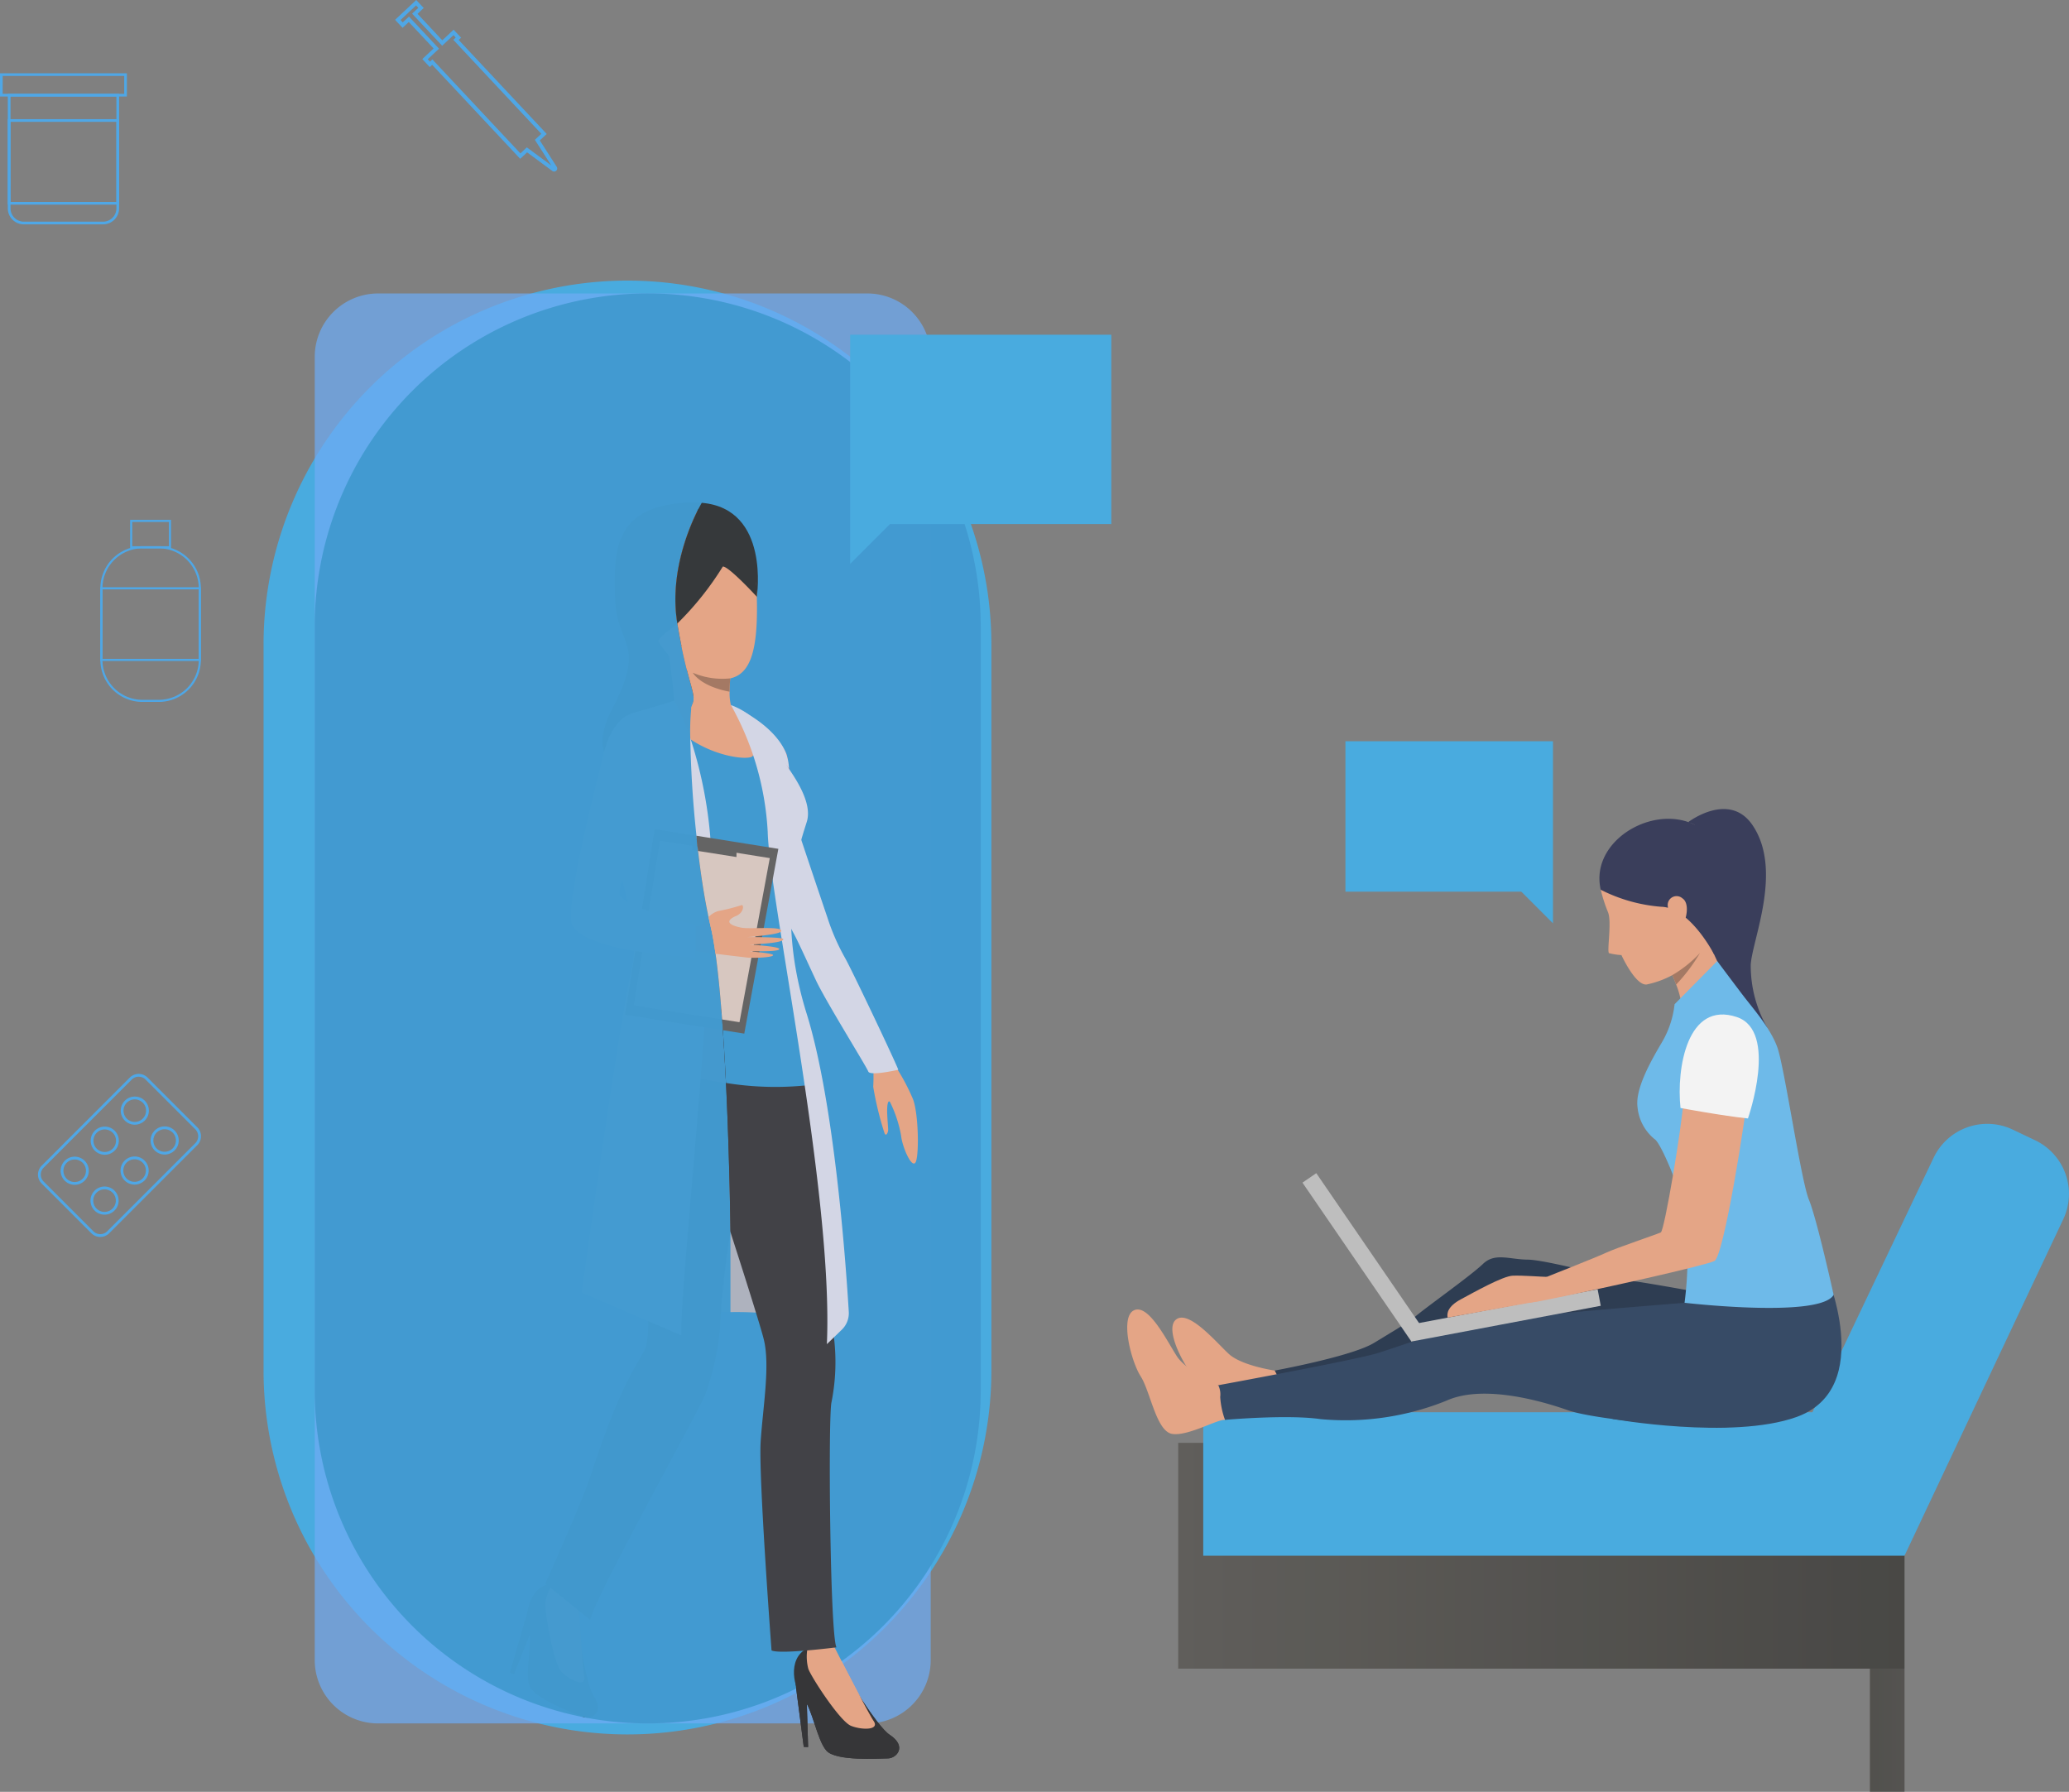 <svg xmlns="http://www.w3.org/2000/svg" xmlns:xlink="http://www.w3.org/1999/xlink" width="266.067" height="230.396" viewBox="0 0 266.067 230.396">
  <rect x="0" y="0" width="266.067" height="230.396" fill="#808080" stroke="none"/>
  <defs>
    <linearGradient id="linear-gradient" y1="0.5" x2="1" y2="0.5" gradientUnits="objectBoundingBox">
      <stop offset="0" stop-color="#5c5a56"/>
      <stop offset="1" stop-color="#42413e"/>
    </linearGradient>
    <linearGradient id="linear-gradient-2" x1="0.5" y1="-3.019" x2="0.5" y2="3.494" xlink:href="#linear-gradient"/>
  </defs>
  <g id="Group_626" data-name="Group 626" opacity="0.9">
    <g id="Group_602" data-name="Group 602" transform="translate(33.899 36.086)">
      <rect id="Rectangle_148" data-name="Rectangle 148" width="79.213" height="183.866" rx="39.606" transform="translate(82.39 185.513) rotate(180)" fill="#587aa3"/>
      <path id="Rectangle_149" data-name="Rectangle 149" d="M46.8,0h0a46.8,46.8,0,0,1,46.8,46.8v93.333a46.8,46.8,0,0,1-46.8,46.8h0A46.8,46.8,0,0,1,0,140.129V46.8A46.8,46.8,0,0,1,46.8,0Z" transform="translate(93.592 186.925) rotate(180)" fill="#43afe9"/>
      <path id="Path_1160" data-name="Path 1160" d="M683.518,486.746v167.57a8.146,8.146,0,0,1-8.149,8.145H612.454a8.148,8.148,0,0,1-8.149-8.145V486.746a8.149,8.149,0,0,1,8.149-8.149h62.915A8.147,8.147,0,0,1,683.518,486.746Z" transform="translate(-597.73 -476.95)" fill="#6bb0ff" opacity="0.73" style="mix-blend-mode: screen;isolation: isolate"/>
      <g id="Group_586" data-name="Group 586" transform="translate(31.68 28.516)">
        <path id="Path_1161" data-name="Path 1161" d="M921.675,1258.942a43.221,43.221,0,0,1,19.586,0l-5.167-26.471S923.193,1246.149,921.675,1258.942Z" transform="translate(-902.323 -1153.738)" fill="#b3b7c4"/>
        <g id="Group_568" data-name="Group 568" transform="translate(36.518 147.025)">
          <path id="Path_1162" data-name="Path 1162" d="M1050.822,1723.508s4.017,6.809,5.713,7.921c2.3,1.51.86,3.036-.233,3.038s-6.677.4-7.907-1-1.841-5.581-2.985-6.675-2.192-5.133.557-6.5C1048.981,1718.792,1050.822,1723.508,1050.822,1723.508Z" transform="translate(-1044.222 -1719.999)" fill="#2d2d30"/>
        </g>
        <g id="Group_569" data-name="Group 569" transform="translate(38.161 146.964)">
          <path id="Path_1163" data-name="Path 1163" d="M1059.4,1719.565s4.368,8.549,5.161,9.727-1.493,1.176-2.909.617-5.092-6.231-5.491-7.321a6.137,6.137,0,0,1-.109-2.667Z" transform="translate(-1055.948 -1719.565)" fill="#eea886"/>
        </g>
        <g id="Group_570" data-name="Group 570" transform="translate(36.718 151.829)">
          <path id="Path_1164" data-name="Path 1164" d="M1045.649,1754.3l1.062,8.175.563.025-.175-5.881Z" transform="translate(-1045.649 -1754.296)" fill="#2d2d30"/>
        </g>
        <g id="Group_571" data-name="Group 571" transform="translate(2.193 139.005)">
          <path id="Path_1165" data-name="Path 1165" d="M805.663,1667.636s.963,7.847,2.073,9.544c1.507,2.3-.425,3.127-1.428,2.692s-6.281-2.3-6.851-4.071.542-5.852-.07-7.312.041-5.581,3.108-5.738C805.859,1662.578,805.663,1667.636,805.663,1667.636Z" transform="translate(-799.179 -1662.745)" fill="#2d2d30"/>
        </g>
        <g id="Group_572" data-name="Group 572" transform="translate(4.541 139.009)">
          <path id="Path_1166" data-name="Path 1166" d="M820.121,1663.787s.589,9.582.845,10.979-1.839.482-2.914-.6-2.179-7.746-2.109-8.9a6.137,6.137,0,0,1,.965-2.489Z" transform="translate(-815.94 -1662.776)" fill="#eea886"/>
        </g>
        <g id="Group_573" data-name="Group 573" transform="translate(0 142.526)">
          <path id="Path_1167" data-name="Path 1167" d="M785.816,1687.883l-2.292,7.919.506.247,2.189-5.461Z" transform="translate(-783.524 -1687.883)" fill="#2d2d30"/>
        </g>
        <g id="Group_574" data-name="Group 574" transform="translate(27.742 28.386)">
          <path id="Path_1168" data-name="Path 1168" d="M1116.815,1184.926a23.817,23.817,0,0,1,.027,3.068,42.039,42.039,0,0,0,1.44,5.923c.175.485.411.093.477-.283.038-.215-.152-1.875-.122-2.8.026-.775.155-1.1.349-.914a16.014,16.014,0,0,1,1.443,4.359c.12,1.327,1.29,4.109,1.816,3.491s.447-6.281-.289-8.194a26.818,26.818,0,0,0-2.2-4.144Z" transform="translate(-1097.87 -1141.239)" fill="#eea886"/>
          <path id="Path_1169" data-name="Path 1169" d="M999.911,917.84c-.216-.61-5.471-9.04-6.729-11.724s-2.362-5.15-2.952-6.2c-.039-.069-.1-.19-.189-.353-.41-.783-1.307-2.533-2.208-4.158l-.19-.339-.159-.647c-.632-1.126-.266-1.876-.389-2.825a2.9,2.9,0,0,0-.284-.924l-.018-.036A21.469,21.469,0,0,1,985.228,887c-.631-2.566-3.655-13.952-3.655-13.952s4.883,1.722,5.644,3.471c1.154,2.654,2.511,6.653,2.882,7.889s3.82,11.478,4.531,13.56a28.152,28.152,0,0,0,2.231,5.158c.792,1.332,6.51,13.39,6.912,14.486C1003.772,917.616,1000.128,918.451,999.911,917.84Z" transform="translate(-981.573 -873.052)" fill="#dbdff0"/>
        </g>
        <g id="Group_575" data-name="Group 575" transform="translate(23.873 66.418)">
          <path id="Path_1170" data-name="Path 1170" d="M955.52,1162.454c.2.966,1.48,5.01,2.914,9.5h0c1.307,4.1,2.742,8.566,3.6,11.418.321,1.064.562,1.9.687,2.414.826,3.377-.1,8.674-.4,13.1s1.391,26.869,1.391,26.869c1.125.525,8.348-.408,8.348-.408-.825-1.576-1.082-29.807-.632-31.533a26.2,26.2,0,0,0,.3-8.4,7.312,7.312,0,0,1-.147-1.505c-.038-2.368.45-6.283.747-10.576.375-5.4-1.726-18.835-2.025-20.036-.028-.111-.071-.266-.127-.457-.553-1.884-2.332-7.232-2.332-7.232-3.61-1.074-6.328-1.268-8.357-.855a6.213,6.213,0,0,0-4.9,4.206C952.82,1153.845,955.261,1161.2,955.52,1162.454Z" transform="translate(-953.949 -1144.555)" fill="#3b3b40"/>
        </g>
        <g id="Group_576" data-name="Group 576" transform="translate(4.541 62.684)">
          <path id="Path_1171" data-name="Path 1171" d="M815.94,1194.221l5.786,4.688c.62-3,13.916-26.734,14.821-29.06a33.978,33.978,0,0,0,1.871-8.479c0-.295.021-.792.063-1.437.16-2.5.618-7.221,1.275-10.895.122-.685.252-1.334.387-1.925.727-3.168.853-13.991.862-20.356,0-2.832-.016-4.782-.016-4.782s-.063-.05-.181-.139c-1.369-1.035-10.146-7.349-13.206-1.447a17.691,17.691,0,0,0-1.656,4.978c-.982,5.348-.019,11.372.773,16.86.678,4.7,1.976,11.331,2.349,16.254.206,2.709.131,4.9-.481,5.965-1.726,3-3.413,5.542-6.9,16.133C820.55,1184.025,815.94,1194.221,815.94,1194.221Z" transform="translate(-815.94 -1117.9)" fill="#3b3b40"/>
        </g>
        <g id="Group_577" data-name="Group 577" transform="translate(11.9)">
          <path id="Path_1172" data-name="Path 1172" d="M888.327,682.534s1.909-12.349-8.318-12.121-10.09,6.334-9.908,12.394,4.1,5.6-.319,14.034,3.828,8.43,3.828,8.43l6.4-8.794Z" transform="translate(-868.48 -670.41)" fill="#2d3133"/>
        </g>
        <g id="Group_578" data-name="Group 578" transform="translate(15.665 1.044)">
          <path id="Path_1173" data-name="Path 1173" d="M904.24,678.006s6.926,1.094,7.2,10.936-1.868,11.938-7.928,9.888-7.974-12.348-8.111-13.943S894.9,676.821,904.24,678.006Z" transform="translate(-895.357 -677.862)" fill="#eea886"/>
        </g>
        <g id="Group_579" data-name="Group 579" transform="translate(12.386 25.099)">
          <path id="Path_1174" data-name="Path 1174" d="M871.945,859.911c-.027,3.389,3.869,11.49,4.469,13.991s1.551,3.3.75,6.5-3.282,14.033-3.182,14.984,15.151,5.729,25.676,3.8c0,0-4.1-15.289-4.4-17.04s.365-8.315.515-10.166,2.024-5.835,1.961-7.69c-.064-1.89-.993-3.522-2.291-5.541-.4-.626-.825-1.263-1.248-1.883a35.7,35.7,0,0,0-3.425-4.484,10.832,10.832,0,0,0-1.379-1.1l0,0a6.392,6.392,0,0,0-1.419-.749l-5.953-.951s-3.711,1.342-5.845,1.842C876.173,851.43,872.007,852.038,871.945,859.911Z" transform="translate(-871.945 -849.588)" fill="#e55353"/>
        </g>
        <g id="Group_580" data-name="Group 580" transform="translate(29.831 26.798)">
          <path id="Path_1175" data-name="Path 1175" d="M996.48,861.718l3.451,5.438,3.185,5.019c-.008-.027-.22-.787-.579-2.988-.068-.418-.142-.888-.221-1.414a3.686,3.686,0,0,0-.1-.463h0c-1.363-3.142-5.577-5.512-5.731-5.59Z" transform="translate(-996.48 -861.718)" fill="#e55353"/>
        </g>
        <g id="Group_581" data-name="Group 581" transform="translate(19.895 17.433)">
          <path id="Path_1176" data-name="Path 1176" d="M925.58,795.008c.6,1.134,1.234,8.171,1.234,8.171s8.471,3.2,7.6,1.391a6.93,6.93,0,0,1-.517-2.808,13.606,13.606,0,0,1,.094-1.709c.022-.185.039-.292.039-.292S924.979,793.874,925.58,795.008Z" transform="translate(-925.551 -794.863)" fill="#eea886"/>
        </g>
        <g id="Group_582" data-name="Group 582" transform="translate(15.112 0.878)">
          <path id="Path_1177" data-name="Path 1177" d="M903.667,684.05s-3.554,5.787-6.789,8.065-1.595,4.1-1.595,4.1-8.441-17.771-.416-19,12.947-1.321,13.174,10.708C908.041,687.923,904.4,683.959,903.667,684.05Z" transform="translate(-891.405 -676.678)" fill="#2d3133"/>
        </g>
        <g id="Group_583" data-name="Group 583" transform="translate(23.509 21.898)">
          <path id="Path_1178" data-name="Path 1178" d="M951.352,826.735c1.3,1.918,4.736,2.434,4.736,2.434h0a13.606,13.606,0,0,1,.094-1.71A9.676,9.676,0,0,1,951.352,826.735Z" transform="translate(-951.352 -826.735)" fill="#a77860"/>
        </g>
        <path id="Path_1179" data-name="Path 1179" d="M1002.226,867.285h0a7.109,7.109,0,0,1,.335,1.914l-1.248-1.883s-2.228-3.2-2.992-4.026a12.667,12.667,0,0,0-1.812-1.558S1000.893,863.839,1002.226,867.285Z" transform="translate(-966.674 -834.932)" fill="#dbdff0"/>
        <path id="Path_1180" data-name="Path 1180" d="M894.354,1047.021a45.491,45.491,0,0,0,4.83,1.372c2.326.493-.078,3.279-.078,3.279s-4.029-.373-5.966-.561C892.2,1051.019,894.354,1047.021,894.354,1047.021Z" transform="translate(-877.582 -994.266)" fill="#eea886"/>
        <path id="Path_1181" data-name="Path 1181" d="M873.727,873.2s-5.437-2.132-7.046-2.257c0,0,1.094-8.731,6.434-7.806S873.727,873.2,873.727,873.2Z" transform="translate(-855.033 -836.079)" fill="#e55353"/>
        <path id="Path_1182" data-name="Path 1182" d="M930.276,850.418s3.992,6.138,2.641,6.674-8.666-.716-11.775-6.546C921.141,850.546,925.791,848.162,930.276,850.418Z" transform="translate(-901.864 -824.368)" fill="#eea886"/>
        <path id="Path_1183" data-name="Path 1183" d="M861.4,852.461s4.233,7.024,4.79,20.38-4.183,56.015-3.888,61.219l-12.793-5.527s4.822-34.885,6.422-41.537-3.455-15.4-4.017-25.175c0,0,.356-6.7,4.244-7.806S861.4,852.461,861.4,852.461Z" transform="translate(-840.266 -826.96)" fill="#dbdff0"/>
        <g id="Group_584" data-name="Group 584" transform="translate(8.194 27.056)">
          <path id="Path_1184" data-name="Path 1184" d="M846.411,869.061s.956-6.451,5.683-5.387c4.542,1.021.286,9.479-.048,10.48s-3.7,9.18-3.989,10.252c-.922,3.389-.058,3.469,1.33,4.268,4.1,2.359,12.519,2.2,13.491,2.852a1.5,1.5,0,0,1-.718,2.737c-2.123.091-14.257-1.051-15.95-1.217-1.641-.161-4.909-.3-4.051-6.132C842.737,882.986,846.411,869.061,846.411,869.061Z" transform="translate(-842.018 -863.555)" fill="#eea886"/>
        </g>
        <path id="Path_1185" data-name="Path 1185" d="M986.352,856.374a37.369,37.369,0,0,1,4.736,16.318c.235,8.848,8.474,46.552,7.607,65.862l1.917-1.856a2.956,2.956,0,0,0,.9-2.3c-.331-5.548-1.795-26.731-5.417-38.338-4.192-13.433-.669-22.337.036-24.735s-1.547-5.589-2.3-6.73S991.264,858.2,986.352,856.374Z" transform="translate(-957.94 -830.324)" fill="#dbdff0"/>
        <g id="Group_585" data-name="Group 585" transform="translate(14.817 42.015)">
          <path id="Path_1186" data-name="Path 1186" d="M893.092,970.347,889.3,994.2l15.312,2.433L909,972.875Z" transform="translate(-889.301 -970.347)" fill="#616161"/>
          <path id="Path_1187" data-name="Path 1187" d="M900.535,980.883l-3.367,21.188,13.6,2.161,3.9-21.1Z" transform="translate(-896.066 -979.407)" fill="#e0cec7"/>
          <path id="Path_1188" data-name="Path 1188" d="M950.653,980.287l.236-1.487,5.5.874-.021,1.521Z" transform="translate(-942.059 -977.615)" fill="#616161"/>
        </g>
        <path id="Path_1189" data-name="Path 1189" d="M937.258,1042.351s2.53.423,2.766.385,1.235-1.676,2.394-1.97a23.765,23.765,0,0,0,2.964-.743c.357-.222.455.913-.658,1.378s-1.391,1.086.692,1.5c1.153.231,5.461-.25,5.1.478-.21.427-4.362.733-4.362.733s4.48-.02,4.632.25c.3.533-4.193.722-4.381.7,0,0,3.85.221,3.884.566.042.429-3.858.247-3.823.317,0,0,3.061.211,3.03.472-.04.343-2.734.384-3.256.323s-5.8-.662-6.684-.838-2.38-.28-2.38-.28Z" transform="translate(-915.656 -988.224)" fill="#eea886"/>
        <path id="Path_1190" data-name="Path 1190" d="M843.556,868.726s-4.344,16.438-3.982,20.486,16,4.8,16,4.8v-4.259s-8.188-1.818-9.724-3.7c-.8-.978,4.545-13.474,4.545-13.474s4.782-7.818.249-9.809S844.165,866.351,843.556,868.726Z" transform="translate(-831.704 -835.466)" fill="#dbdff0"/>
      </g>
      <path id="Rectangle_150" data-name="Rectangle 150" d="M42.824,0h0A42.824,42.824,0,0,1,85.649,42.824v98.222A42.825,42.825,0,0,1,42.824,183.87h0A42.824,42.824,0,0,1,0,141.046V42.824A42.824,42.824,0,0,1,42.824,0Z" transform="translate(6.572 1.642)" fill="#3a9cd8" opacity="0.98" style="mix-blend-mode: screen;isolation: isolate"/>
      <g id="Group_601" data-name="Group 601" transform="translate(52.953 28.565)">
        <path id="Path_1191" data-name="Path 1191" d="M995.523,1258.955a44.015,44.015,0,0,0-10.581-1.1v-10.279s-.039-3.348-.166-8.17a71.879,71.879,0,0,1,5.584-6.921Z" transform="translate(-977.858 -1153.797)" fill="#b3b7c4"/>
        <g id="Group_587" data-name="Group 587" transform="translate(15.245 146.976)">
          <path id="Path_1192" data-name="Path 1192" d="M1050.822,1723.508s4.017,6.809,5.713,7.921c2.3,1.51.86,3.036-.233,3.038s-6.677.4-7.907-1-1.841-5.581-2.985-6.675-2.192-5.133.557-6.5C1048.981,1718.792,1050.822,1723.508,1050.822,1723.508Z" transform="translate(-1044.222 -1719.999)" fill="#2d2d30"/>
        </g>
        <g id="Group_588" data-name="Group 588" transform="translate(16.887 146.915)">
          <path id="Path_1193" data-name="Path 1193" d="M1059.4,1719.565s4.368,8.549,5.161,9.727-1.493,1.176-2.909.617-5.092-6.231-5.491-7.321a6.137,6.137,0,0,1-.109-2.667Z" transform="translate(-1055.948 -1719.565)" fill="#eea886"/>
        </g>
        <g id="Group_589" data-name="Group 589" transform="translate(15.445 151.78)">
          <path id="Path_1194" data-name="Path 1194" d="M1045.649,1754.3l1.062,8.175.563.025-.175-5.881Z" transform="translate(-1045.649 -1754.296)" fill="#2d2d30"/>
        </g>
        <g id="Group_590" data-name="Group 590" transform="translate(6.469 28.337)">
          <path id="Path_1195" data-name="Path 1195" d="M1116.815,1184.926a23.817,23.817,0,0,1,.027,3.068,42.039,42.039,0,0,0,1.44,5.923c.175.485.411.093.477-.283.038-.215-.152-1.875-.122-2.8.026-.775.155-1.1.349-.914a16.014,16.014,0,0,1,1.443,4.359c.12,1.327,1.29,4.109,1.816,3.491s.447-6.281-.289-8.194a26.818,26.818,0,0,0-2.2-4.144Z" transform="translate(-1097.87 -1141.239)" fill="#eea886"/>
          <path id="Path_1196" data-name="Path 1196" d="M999.911,917.84c-.216-.61-5.471-9.04-6.729-11.724s-2.362-5.15-2.952-6.2c-.039-.069-.1-.19-.189-.353-.41-.783-1.307-2.533-2.208-4.158l-.19-.339-.159-.647c-.632-1.126-.266-1.876-.389-2.825a2.9,2.9,0,0,0-.284-.924l-.018-.036A21.469,21.469,0,0,1,985.228,887c-.631-2.566-3.655-13.952-3.655-13.952s4.883,1.722,5.644,3.471c1.154,2.654,2.511,6.653,2.882,7.889s3.82,11.478,4.531,13.56a28.152,28.152,0,0,0,2.231,5.158c.792,1.332,6.51,13.39,6.912,14.486C1003.772,917.616,1000.128,918.451,999.911,917.84Z" transform="translate(-981.573 -873.052)" fill="#dbdff0"/>
        </g>
        <g id="Group_591" data-name="Group 591" transform="translate(6.069 66.366)">
          <path id="Path_1197" data-name="Path 1197" d="M993.629,1173.326c-.3,4.285-.791,8.2-.751,10.571a7.506,7.506,0,0,0,.146,1.5,26.285,26.285,0,0,1-.3,8.4c-.449,1.728-.2,29.957.635,31.539,0,0-7.224.927-8.346.4,0,0-1.689-22.441-1.4-26.863s1.23-9.722.41-13.1c-.127-.517-.371-1.357-.693-2.42-.43-1.425-1.005-3.26-1.63-5.242s-1.318-4.129-1.972-6.169c0,0-.1-9.3-.576-19.181-.117-2.274-.244-4.559-.4-6.784-.01-.166-.019-.332-.039-.5a7.189,7.189,0,0,1,2.069-.742c2.03-.42,4.744-.225,8.356.849,0,0,1.777,5.349,2.333,7.233.058.2.1.351.127.459C991.9,1154.487,994,1167.918,993.629,1173.326Z" transform="translate(-978.714 -1144.54)" fill="#3b3b40"/>
        </g>
        <g id="Group_592" data-name="Group 592" transform="translate(5.902 65.059)">
          <path id="Path_1198" data-name="Path 1198" d="M979.959,1141.637c-.01,6.364-.137,17.19-.859,20.352-.136.6-.263,1.24-.39,1.933,0,0-.1-9.3-.576-19.181-.117-2.274-.244-4.558-.4-6.784-.029-.459-.058-.917-.1-1.376s-.068-.918-.108-1.377a26.471,26.471,0,0,1,2.235,1.513c.117.088.176.137.176.137S979.959,1138.806,979.959,1141.637Z" transform="translate(-977.528 -1135.204)" fill="#3b3b40"/>
        </g>
        <g id="Group_593" data-name="Group 593" transform="translate(0)">
          <path id="Path_1199" data-name="Path 1199" d="M945.864,682.835l-8.317,13.939c.459-.9.059-1.679-.664-4.51-.214-.84-.458-1.864-.713-3.123-.166-.84-.351-1.786-.527-2.86v-.01c-1.034-6.227,1.4-12.084,2.558-14.427.049-.088.088-.166.127-.244.283-.546.459-.839.459-.839C947.621,671.512,945.864,682.835,945.864,682.835Z" transform="translate(-935.393 -670.76)" fill="#2d3133"/>
        </g>
        <g id="Group_594" data-name="Group 594" transform="translate(0 1.083)">
          <path id="Path_1200" data-name="Path 1200" d="M937.938,699.373a7.184,7.184,0,0,1-1.054-.459c-.361-1.406-.79-3.309-1.24-5.984v-.01c-1.034-6.227,1.4-12.084,2.558-14.427l.468.059s6.921,1.093,7.194,10.933S944,701.423,937.938,699.373Z" transform="translate(-935.393 -678.494)" fill="#eea886"/>
        </g>
        <g id="Group_595" data-name="Group 595" transform="translate(1.911 25.233)">
          <path id="Path_1201" data-name="Path 1201" d="M965.947,900.315a39.822,39.822,0,0,1-12.319-.059c-.39-7.858-1.005-16.1-2.011-20.284-1.63-6.813-2.479-17.795-2.577-23.915a29.1,29.1,0,0,1,.117-3.934,2.161,2.161,0,0,1,.117-.449,1.684,1.684,0,0,0,.2-.781l4.793.771a6.177,6.177,0,0,1,1.416.742v.01a10.305,10.305,0,0,1,1.386,1.093,36.229,36.229,0,0,1,3.426,4.49c.42.615.84,1.249,1.24,1.884,1.3,2.011,2.235,3.651,2.294,5.535.068,1.855-1.806,5.837-1.962,7.692s-.81,8.414-.508,10.171S965.947,900.315,965.947,900.315Z" transform="translate(-949.031 -850.894)" fill="#3a9cd8"/>
        </g>
        <g id="Group_596" data-name="Group 596" transform="translate(8.557 26.749)">
          <path id="Path_1202" data-name="Path 1202" d="M996.48,861.718l3.451,5.438,3.185,5.019c-.008-.027-.22-.787-.579-2.988-.068-.418-.142-.888-.221-1.414a3.686,3.686,0,0,0-.1-.463h0c-1.363-3.142-5.577-5.512-5.731-5.59Z" transform="translate(-996.48 -861.718)" fill="#e55353"/>
        </g>
        <g id="Group_597" data-name="Group 597" transform="translate(0.778 18.381)">
          <path id="Path_1203" data-name="Path 1203" d="M942.2,810.058a2.154,2.154,0,0,1,.117-.449c.459-.9.059-1.679-.664-4.51-.214-.84-.458-1.864-.713-3.124,2.518,1.425,6.325,3.9,6.325,3.9s-.02.107-.039.293a13.846,13.846,0,0,0-.088,1.708,6.8,6.8,0,0,0,.508,2.8C948.226,811.893,944.653,810.868,942.2,810.058Z" transform="translate(-940.944 -801.976)" fill="#eea886"/>
        </g>
        <g id="Group_598" data-name="Group 598" transform="translate(0 0.839)">
          <path id="Path_1204" data-name="Path 1204" d="M945.863,687.987s-3.641-3.963-4.373-3.875a39,39,0,0,1-5.847,7.321v-.01c-1.074-6.452,1.581-12.514,2.684-14.671C942.963,676.83,945.7,679.1,945.863,687.987Z" transform="translate(-935.392 -676.752)" fill="#2d3133"/>
        </g>
        <g id="Group_599" data-name="Group 599" transform="translate(2.236 21.849)">
          <path id="Path_1205" data-name="Path 1205" d="M951.352,826.735c1.3,1.918,4.736,2.434,4.736,2.434h0a13.606,13.606,0,0,1,.094-1.71A9.676,9.676,0,0,1,951.352,826.735Z" transform="translate(-951.352 -826.735)" fill="#a77860"/>
        </g>
        <path id="Path_1206" data-name="Path 1206" d="M1002.226,867.285h0a7.109,7.109,0,0,1,.335,1.914l-1.248-1.883s-2.228-3.2-2.992-4.026a12.667,12.667,0,0,0-1.812-1.558S1000.893,863.839,1002.226,867.285Z" transform="translate(-987.948 -834.981)" fill="#dbdff0"/>
        <path id="Path_1207" data-name="Path 1207" d="M956.9,857.138c-.918.371-4.617-.1-7.858-2.275a29.1,29.1,0,0,1,.117-3.934,2.161,2.161,0,0,1,.117-.449,1.675,1.675,0,0,0,.185-.956,9.4,9.4,0,0,1,4.8.947S958.255,856.6,956.9,857.138Z" transform="translate(-947.121 -824.467)" fill="#eea886"/>
        <path id="Path_1208" data-name="Path 1208" d="M951.725,911.067a.293.293,0,0,0-.019-.1c-.01-.049-.02-.088-.029-.137q-.117-.512-.234-1.054a137.134,137.134,0,0,1-2.343-22.861v-.136a55.59,55.59,0,0,1,2.733,15.569C951.92,904.556,951.871,907.563,951.725,911.067Z" transform="translate(-947.179 -856.521)" fill="#dbdff0"/>
        <g id="Group_600" data-name="Group 600" transform="translate(4.526 54.448)">
          <path id="Path_1209" data-name="Path 1209" d="M970.242,1062.728c-.381.019-1.064-.01-1.952-.058-.176-1.22-.371-2.313-.586-3.212a12.706,12.706,0,0,1,3.25.527A1.5,1.5,0,0,1,970.242,1062.728Z" transform="translate(-967.704 -1059.458)" fill="#eea886"/>
        </g>
        <path id="Path_1210" data-name="Path 1210" d="M986.352,856.374a37.369,37.369,0,0,1,4.736,16.318c.235,8.848,8.474,46.552,7.607,65.862l1.917-1.856a2.956,2.956,0,0,0,.9-2.3c-.331-5.548-1.795-26.731-5.417-38.338-4.192-13.433-.669-22.337.036-24.735s-1.547-5.589-2.3-6.73S991.264,858.2,986.352,856.374Z" transform="translate(-979.214 -830.374)" fill="#dbdff0"/>
        <path id="Path_1211" data-name="Path 1211" d="M965.216,978.073l-4.383,23.759-2.753-.439c-.029-.459-.058-.917-.1-1.376-.234-3.114-.508-6.042-.849-8.453-.019-.107-.03-.215-.049-.322-.166-1.181-.361-2.235-.566-3.114a.292.292,0,0,0-.02-.1c-.01-.049-.02-.088-.029-.137q-.117-.512-.234-1.054c-.576-2.655-1.045-5.828-1.415-9.048-.049-.459-.1-.927-.146-1.4Z" transform="translate(-951.973 -933.581)" fill="#616161"/>
        <path id="Path_1212" data-name="Path 1212" d="M965.011,987.834l-3.895,21.1-2.235-.351c-.234-3.114-.508-6.042-.849-8.453-.02-.107-.03-.215-.049-.322-.166-1.181-.361-2.235-.566-3.114a.293.293,0,0,0-.019-.1c-.01-.049-.02-.088-.029-.137q-.117-.512-.234-1.054c-.576-2.655-1.045-5.828-1.415-9.049Z" transform="translate(-952.871 -942.151)" fill="#e0cec7"/>
        <path id="Path_1213" data-name="Path 1213" d="M960.086,980.062l-.019,1.523-4.939-.781c-.029-.185-.049-.371-.068-.556-.039-.332-.068-.664-.107-1Z" transform="translate(-952.212 -936.039)" fill="#616161"/>
        <path id="Path_1214" data-name="Path 1214" d="M974.92,1045.66c.049.429-3.856.244-3.817.312,0,0,3.026.215,3.026.479-.039.342-2.733.38-3.251.322-.322-.039-2.382-.273-4.158-.5-.02-.107-.03-.215-.049-.322-.176-1.22-.371-2.313-.586-3.212-.01-.049-.02-.088-.029-.137q-.117-.512-.234-1.054a3.008,3.008,0,0,1,1.23-.761,25.047,25.047,0,0,0,2.958-.742c.361-.224.459.908-.654,1.376s-1.4,1.083.693,1.5c1.152.225,5.457-.254,5.1.478-.205.429-4.354.732-4.354.732s4.48-.02,4.627.244c.293.527-3.973.713-4.363.713C971.357,1045.113,974.89,1045.328,974.92,1045.66Z" transform="translate(-961.559 -988.293)" fill="#eea886"/>
      </g>
    </g>
    <g id="Group_612" data-name="Group 612" transform="translate(4.883 138.081)">
      <g id="Group_603" data-name="Group 603">
        <path id="Path_1215" data-name="Path 1215" d="M196.921,1215.461l-6.394-6.394a1.623,1.623,0,0,1,0-2.292l11.33-11.33a1.623,1.623,0,0,1,2.293,0l6.394,6.394a1.623,1.623,0,0,1,0,2.293l-11.33,11.33A1.622,1.622,0,0,1,196.921,1215.461Zm6.973-19.76a1.261,1.261,0,0,0-1.781,0l-11.33,11.33a1.26,1.26,0,0,0,0,1.781l6.394,6.394a1.261,1.261,0,0,0,1.781,0l11.33-11.33a1.26,1.26,0,0,0,0-1.781Z" transform="translate(-190.053 -1194.971)" fill="#49abf1"/>
      </g>
      <g id="Group_611" data-name="Group 611" transform="translate(2.914 2.914)">
        <g id="Group_604" data-name="Group 604" transform="translate(0 7.728)">
          <path id="Path_1216" data-name="Path 1216" d="M211.385,1274.034a1.81,1.81,0,1,1,2.56,0A1.812,1.812,0,0,1,211.385,1274.034Zm2.3-2.3a1.448,1.448,0,1,0,0,2.048A1.45,1.45,0,0,0,213.688,1271.73Z" transform="translate(-210.855 -1270.945)" fill="#49abf1"/>
        </g>
        <g id="Group_605" data-name="Group 605" transform="translate(3.864 3.864)">
          <path id="Path_1217" data-name="Path 1217" d="M238.971,1246.448a1.81,1.81,0,1,1,2.56,0A1.812,1.812,0,0,1,238.971,1246.448Zm2.3-2.3a1.448,1.448,0,1,0,0,2.048A1.45,1.45,0,0,0,241.274,1244.145Z" transform="translate(-238.441 -1243.359)" fill="#49abf1"/>
        </g>
        <g id="Group_606" data-name="Group 606" transform="translate(7.729)">
          <path id="Path_1218" data-name="Path 1218" d="M266.557,1218.862a1.81,1.81,0,1,1,2.56,0A1.812,1.812,0,0,1,266.557,1218.862Zm2.3-2.3a1.448,1.448,0,1,0,0,2.048A1.449,1.449,0,0,0,268.861,1216.559Z" transform="translate(-266.028 -1215.773)" fill="#49abf1"/>
        </g>
        <g id="Group_607" data-name="Group 607" transform="translate(7.704 7.704)">
          <path id="Path_1219" data-name="Path 1219" d="M266.38,1273.857a1.81,1.81,0,1,1,2.56,0A1.812,1.812,0,0,1,266.38,1273.857Zm2.3-2.3a1.448,1.448,0,1,0,0,2.048A1.45,1.45,0,0,0,268.684,1271.554Z" transform="translate(-265.85 -1270.769)" fill="#49abf1"/>
        </g>
        <g id="Group_610" data-name="Group 610" transform="translate(3.839 3.839)">
          <g id="Group_608" data-name="Group 608" transform="translate(0 7.729)">
            <path id="Path_1220" data-name="Path 1220" d="M238.794,1301.444a1.81,1.81,0,1,1,2.56,0A1.812,1.812,0,0,1,238.794,1301.444Zm2.3-2.3a1.448,1.448,0,1,0,0,2.048A1.45,1.45,0,0,0,241.1,1299.141Z" transform="translate(-238.265 -1298.355)" fill="#49abf1"/>
          </g>
          <g id="Group_609" data-name="Group 609" transform="translate(7.729)">
            <path id="Path_1221" data-name="Path 1221" d="M293.967,1246.271a1.81,1.81,0,1,1,2.56,0A1.812,1.812,0,0,1,293.967,1246.271Zm2.3-2.3a1.448,1.448,0,1,0,0,2.048A1.45,1.45,0,0,0,296.27,1243.968Z" transform="translate(-293.438 -1243.183)" fill="#49abf1"/>
          </g>
        </g>
      </g>
    </g>
    <g id="Group_613" data-name="Group 613" transform="translate(50.807 0)">
      <path id="Path_1222" data-name="Path 1222" d="M544.763,231.289a.4.4,0,0,1-.237-.079l-3.241-2.393-.888.832-11.32-12.087-.31.29-.963-1.029,1.454-1.362-3.189-3.405-.8.748-.964-1.029,2.721-2.549.964,1.029-.8.748,3.189,3.405,1.454-1.362.964,1.029-.31.29,11.32,12.087-.889.832,2.176,3.39a.4.4,0,0,1-.334.614Zm-3.515-3.115,3.146,2.323-2.112-3.291.828-.775-11.32-12.087.31-.29-.287-.306-1.454,1.362-3.866-4.128.8-.748-.287-.306-2,1.872.287.306.8-.748,3.866,4.128-1.454,1.362.287.306.31-.29,11.32,12.087Z" transform="translate(-524.307 -209.227)" fill="#49abf1"/>
    </g>
    <g id="Group_617" data-name="Group 617" transform="translate(0 9.419)">
      <g id="Group_614" data-name="Group 614" transform="translate(1.003 2.644)">
        <path id="Path_1223" data-name="Path 1223" d="M174.6,312.133H164.411a2.063,2.063,0,0,1-2.061-2.061V295.347h14.313v14.725A2.063,2.063,0,0,1,174.6,312.133ZM162.7,295.692v14.38a1.717,1.717,0,0,0,1.715,1.715H174.6a1.717,1.717,0,0,0,1.715-1.715v-14.38Z" transform="translate(-162.35 -295.347)" fill="#49abf1"/>
      </g>
      <g id="Group_615" data-name="Group 615">
        <path id="Path_1224" data-name="Path 1224" d="M171.511,279.459H155.193v-2.99h16.318Zm-15.972-.345h15.627v-2.3H155.538Z" transform="translate(-155.193 -276.469)" fill="#49abf1"/>
      </g>
      <g id="Group_616" data-name="Group 616" transform="translate(1.003 5.897)">
        <path id="Path_1225" data-name="Path 1225" d="M176.663,329.559H162.35V318.565h14.313Zm-13.967-.345h13.622v-10.3H162.7Z" transform="translate(-162.35 -318.565)" fill="#49abf1"/>
      </g>
    </g>
    <g id="Group_621" data-name="Group 621" transform="translate(12.901 66.84)">
      <g id="Group_618" data-name="Group 618" transform="translate(0 3.392)">
        <path id="Path_1226" data-name="Path 1226" d="M254.814,730.621H252.7a5.411,5.411,0,0,1-5.405-5.405v-9.211A5.411,5.411,0,0,1,252.7,710.6h2.118a5.411,5.411,0,0,1,5.405,5.405v9.211A5.411,5.411,0,0,1,254.814,730.621ZM252.7,710.872a5.139,5.139,0,0,0-5.133,5.133v9.211a5.139,5.139,0,0,0,5.133,5.133h2.118a5.139,5.139,0,0,0,5.133-5.133v-9.211a5.139,5.139,0,0,0-5.133-5.133Z" transform="translate(-247.291 -710.6)" fill="#49abf1"/>
      </g>
      <g id="Group_619" data-name="Group 619" transform="translate(3.832)">
        <path id="Path_1227" data-name="Path 1227" d="M279.911,690.049h-5.265v-3.664h5.265Zm-4.992-.272h4.72v-3.119h-4.72Z" transform="translate(-274.646 -686.385)" fill="#49abf1"/>
      </g>
      <g id="Group_620" data-name="Group 620" transform="translate(0 8.661)">
        <path id="Path_1228" data-name="Path 1228" d="M260.219,757.7H247.291v-9.483h12.928Zm-12.656-.272h12.383v-8.938H247.563Z" transform="translate(-247.291 -748.213)" fill="#49abf1"/>
      </g>
    </g>
    <g id="Group_622" data-name="Group 622" transform="translate(109.329 43.039)">
      <path id="Path_1229" data-name="Path 1229" d="M1095.852,545.944l5.127-5.127h28.454v-24.34h-33.581Z" transform="translate(-1095.852 -516.477)" fill="#43afe9"/>
    </g>
    <g id="Group_623" data-name="Group 623" transform="translate(173.022 95.305)">
      <path id="Path_1230" data-name="Path 1230" d="M1641.3,913.012l-4.075-4.075h-22.615V889.593H1641.3Z" transform="translate(-1614.614 -889.593)" fill="#43afe9"/>
    </g>
    <g id="Group_624" data-name="Group 624" transform="translate(151.511 144.502)">
      <rect id="Rectangle_151" data-name="Rectangle 151" width="93.404" height="29.034" transform="translate(0 41.018)" fill="url(#linear-gradient)"/>
      <path id="Path_1231" data-name="Path 1231" d="M1591.041,1242.917l-2.874-1.368a7.638,7.638,0,0,0-10.173,3.6l-2.273,4.757-13.323,27.985h-78.335v18.446h90.181l20.407-43.245A7.635,7.635,0,0,0,1591.041,1242.917Z" transform="translate(-1480.841 -1240.806)" fill="#43afe9"/>
      <rect id="Rectangle_152" data-name="Rectangle 152" width="15.842" height="4.451" transform="translate(93.404 70.052) rotate(90)" fill="url(#linear-gradient-2)"/>
      <rect id="Rectangle_153" data-name="Rectangle 153" width="15.842" height="4.45" transform="translate(4.45 70.052) rotate(90)" fill="url(#linear-gradient-2)"/>
    </g>
    <g id="Group_625" data-name="Group 625" transform="translate(144.957 104.022)">
      <path id="Path_1232" data-name="Path 1232" d="M1470.922,1429.786a10.544,10.544,0,0,1-1.311-2.712,3.212,3.212,0,0,0-.75-1.575s-4.272-.621-5.914-2.145-5.12-5.675-6.761-4.431,1.19,6.478,2.866,8.06,3.944,4.353,6.006,4.148S1469.925,1429.946,1470.922,1429.786Z" transform="translate(-1449.888 -1353.295)" fill="#eea886"/>
      <path id="Path_1233" data-name="Path 1233" d="M1551.77,1381.945l-2.061-4.025s9.864-1.807,12.749-3.545c.723-.436,1.442-.873,2.112-1.286a37.832,37.832,0,0,0,3.233-2.133c1.424-1.211,7.134-5.256,8.677-6.742s3.363-.58,5.767-.556,11.114,2.438,13.719,2.784,12.014,2.093,12.014,2.093C1606.324,1373.063,1551.77,1381.945,1551.77,1381.945Z" transform="translate(-1530.736 -1305.717)" fill="#25354d"/>
      <path id="Path_1234" data-name="Path 1234" d="M1561.1,1399.24s-5.308.765-6.673.869c-1.4.106-9.3.742-13.114,1.108s-11.3.147-12.785.8-10.072,3.563-12.882,4.47-21.07,4.25-21.07,4.25a6.173,6.173,0,0,0,1.3,4.373s8.048-.719,12.3-.094a34.669,34.669,0,0,0,16.169-2.369c4.5-2.042,11.64-.179,15.629,1.223s19.239,2.527,21.142,2.1a18.931,18.931,0,0,0,8.448-5.249C1572.311,1407.731,1561.1,1399.24,1561.1,1399.24Z" transform="translate(-1483.304 -1336.567)" fill="#2f4563"/>
      <path id="Path_1235" data-name="Path 1235" d="M1426.838,1425.4a10.552,10.552,0,0,1-.616-2.949,2.651,2.651,0,0,0-.248-1.505s-4.093-1.841-5.318-3.716-3.595-6.745-5.489-5.935-.412,6.574.831,8.514,2.012,7.1,4.062,7.4S1425.833,1425.315,1426.838,1425.4Z" transform="translate(-1414.264 -1346.856)" fill="#eea886"/>
      <path id="Path_1236" data-name="Path 1236" d="M1887.072,1374.98s6.709,15.225-3.705,18.916c-8.306,2.944-23.619.234-23.619.234l9.421-14.845Z" transform="translate(-1797.345 -1315.705)" fill="#2f4563"/>
      <path id="Path_1237" data-name="Path 1237" d="M1929.525,953.649c2.554.568,1.032,6.982,2.744,15.95s7.117,10.369,7.117,10.369a16.067,16.067,0,0,1-2.138-8.134c.205-3.249,4.141-12.111.251-17.9-3.006-4.476-8.3-.412-8.3-.412Z" transform="translate(-1857.066 -951.827)" fill="#323657"/>
      <path id="Path_1238" data-name="Path 1238" d="M1918.918,1070.4l-4.967,5.112a11.04,11.04,0,0,0-.744-3.032c-.173-.466-.35-.888-.493-1.214-.189-.429-.321-.7-.321-.7l4.431-4.686Z" transform="translate(-1842.616 -1049.908)" fill="#eea886"/>
      <path id="Path_1239" data-name="Path 1239" d="M1887.308,1096.957a12.307,12.307,0,0,1-1.53,4.727c-1.338,2.268-3.551,6.032-3.238,8.48a6,6,0,0,0,2.3,4.218c.941.881,3.523,7.242,3.836,9.689a46.94,46.94,0,0,1-.084,11.273s17.418,2.021,19.171-1.022c0,0-2.162-9.786-3.182-12.238s-3.154-17.124-4.07-19.619-3.074-4.907-4.395-6.637c-1.179-1.546-3.327-4.421-3.327-4.421Z" transform="translate(-1816.919 -1071.855)" fill="#6cc0f4"/>
      <path id="Path_1240" data-name="Path 1240" d="M1856.3,968.346a7.8,7.8,0,0,0-7.318,8.038,19,19,0,0,0,.916,2.85c.545,1.237-.168,5.154.154,5.306a8.377,8.377,0,0,0,1.589.247s1.811,3.979,3.258,3.776a12.111,12.111,0,0,0,8.8-7.413C1865.693,975.709,1865.581,967.727,1856.3,968.346Z" transform="translate(-1788.086 -966.003)" fill="#eea886"/>
      <path id="Path_1241" data-name="Path 1241" d="M1847.939,969.944a20.684,20.684,0,0,0,7.745,2.187c3.742.085,6.809,6.084,6.809,6.084s4.531-10.165-.658-15.323C1856.662,957.75,1846.322,962.98,1847.939,969.944Z" transform="translate(-1787.045 -959.563)" fill="#323657"/>
      <path id="Path_1242" data-name="Path 1242" d="M1910.5,1033.123a1.141,1.141,0,0,1,1.888-1.038c1.281.839.1,4.411-.894,4.189S1910.56,1033.862,1910.5,1033.123Z" transform="translate(-1840.981 -1020.591)" fill="#eea886"/>
      <path id="Path_1243" data-name="Path 1243" d="M1918.237,1084.01a22.389,22.389,0,0,1-3.059,4.056c-.174-.466-.351-.888-.493-1.214A15.625,15.625,0,0,0,1918.237,1084.01Z" transform="translate(-1844.587 -1065.494)" fill="#a77860"/>
      <rect id="Rectangle_154" data-name="Rectangle 154" width="24.772" height="2.156" transform="translate(60.894 63.875) rotate(169.309)" fill="#c4c4c4"/>
      <rect id="Rectangle_155" data-name="Rectangle 155" width="24.772" height="2.156" transform="translate(36.544 68.472) rotate(-124.438)" fill="#c4c4c4"/>
      <path id="Path_1244" data-name="Path 1244" d="M1708.218,1385.532c-.121-.541,0-1.444,1.7-2.356s5.383-2.989,6.677-3.038,3.842.155,4.365.152-.82,3.079-.82,3.079Z" transform="translate(-1667.012 -1320.134)" fill="#eea886"/>
      <path id="Path_1245" data-name="Path 1245" d="M1776.545,1178.963s7.1-2.795,8.255-3.352,6.531-2.365,7.008-2.6,2.725-13.665,2.924-17.044.4-10.537,4.215-10.219,4.732,2.823,4.255,7.754-3.3,22.585-4.493,23.182-14.887,3.659-22.107,5.1C1769.69,1183.158,1776.545,1178.963,1776.545,1178.963Z" transform="translate(-1723.191 -1118.572)" fill="#eea886"/>
      <path id="Path_1246" data-name="Path 1246" d="M1921.538,1152.466s5.5,1.026,8.672,1.345c0,0,3.946-11.242-1.426-13.038C1922.416,1138.644,1920.993,1147.356,1921.538,1152.466Z" transform="translate(-1850.388 -1114.023)" fill="#fff"/>
    </g>
  </g>
</svg>
